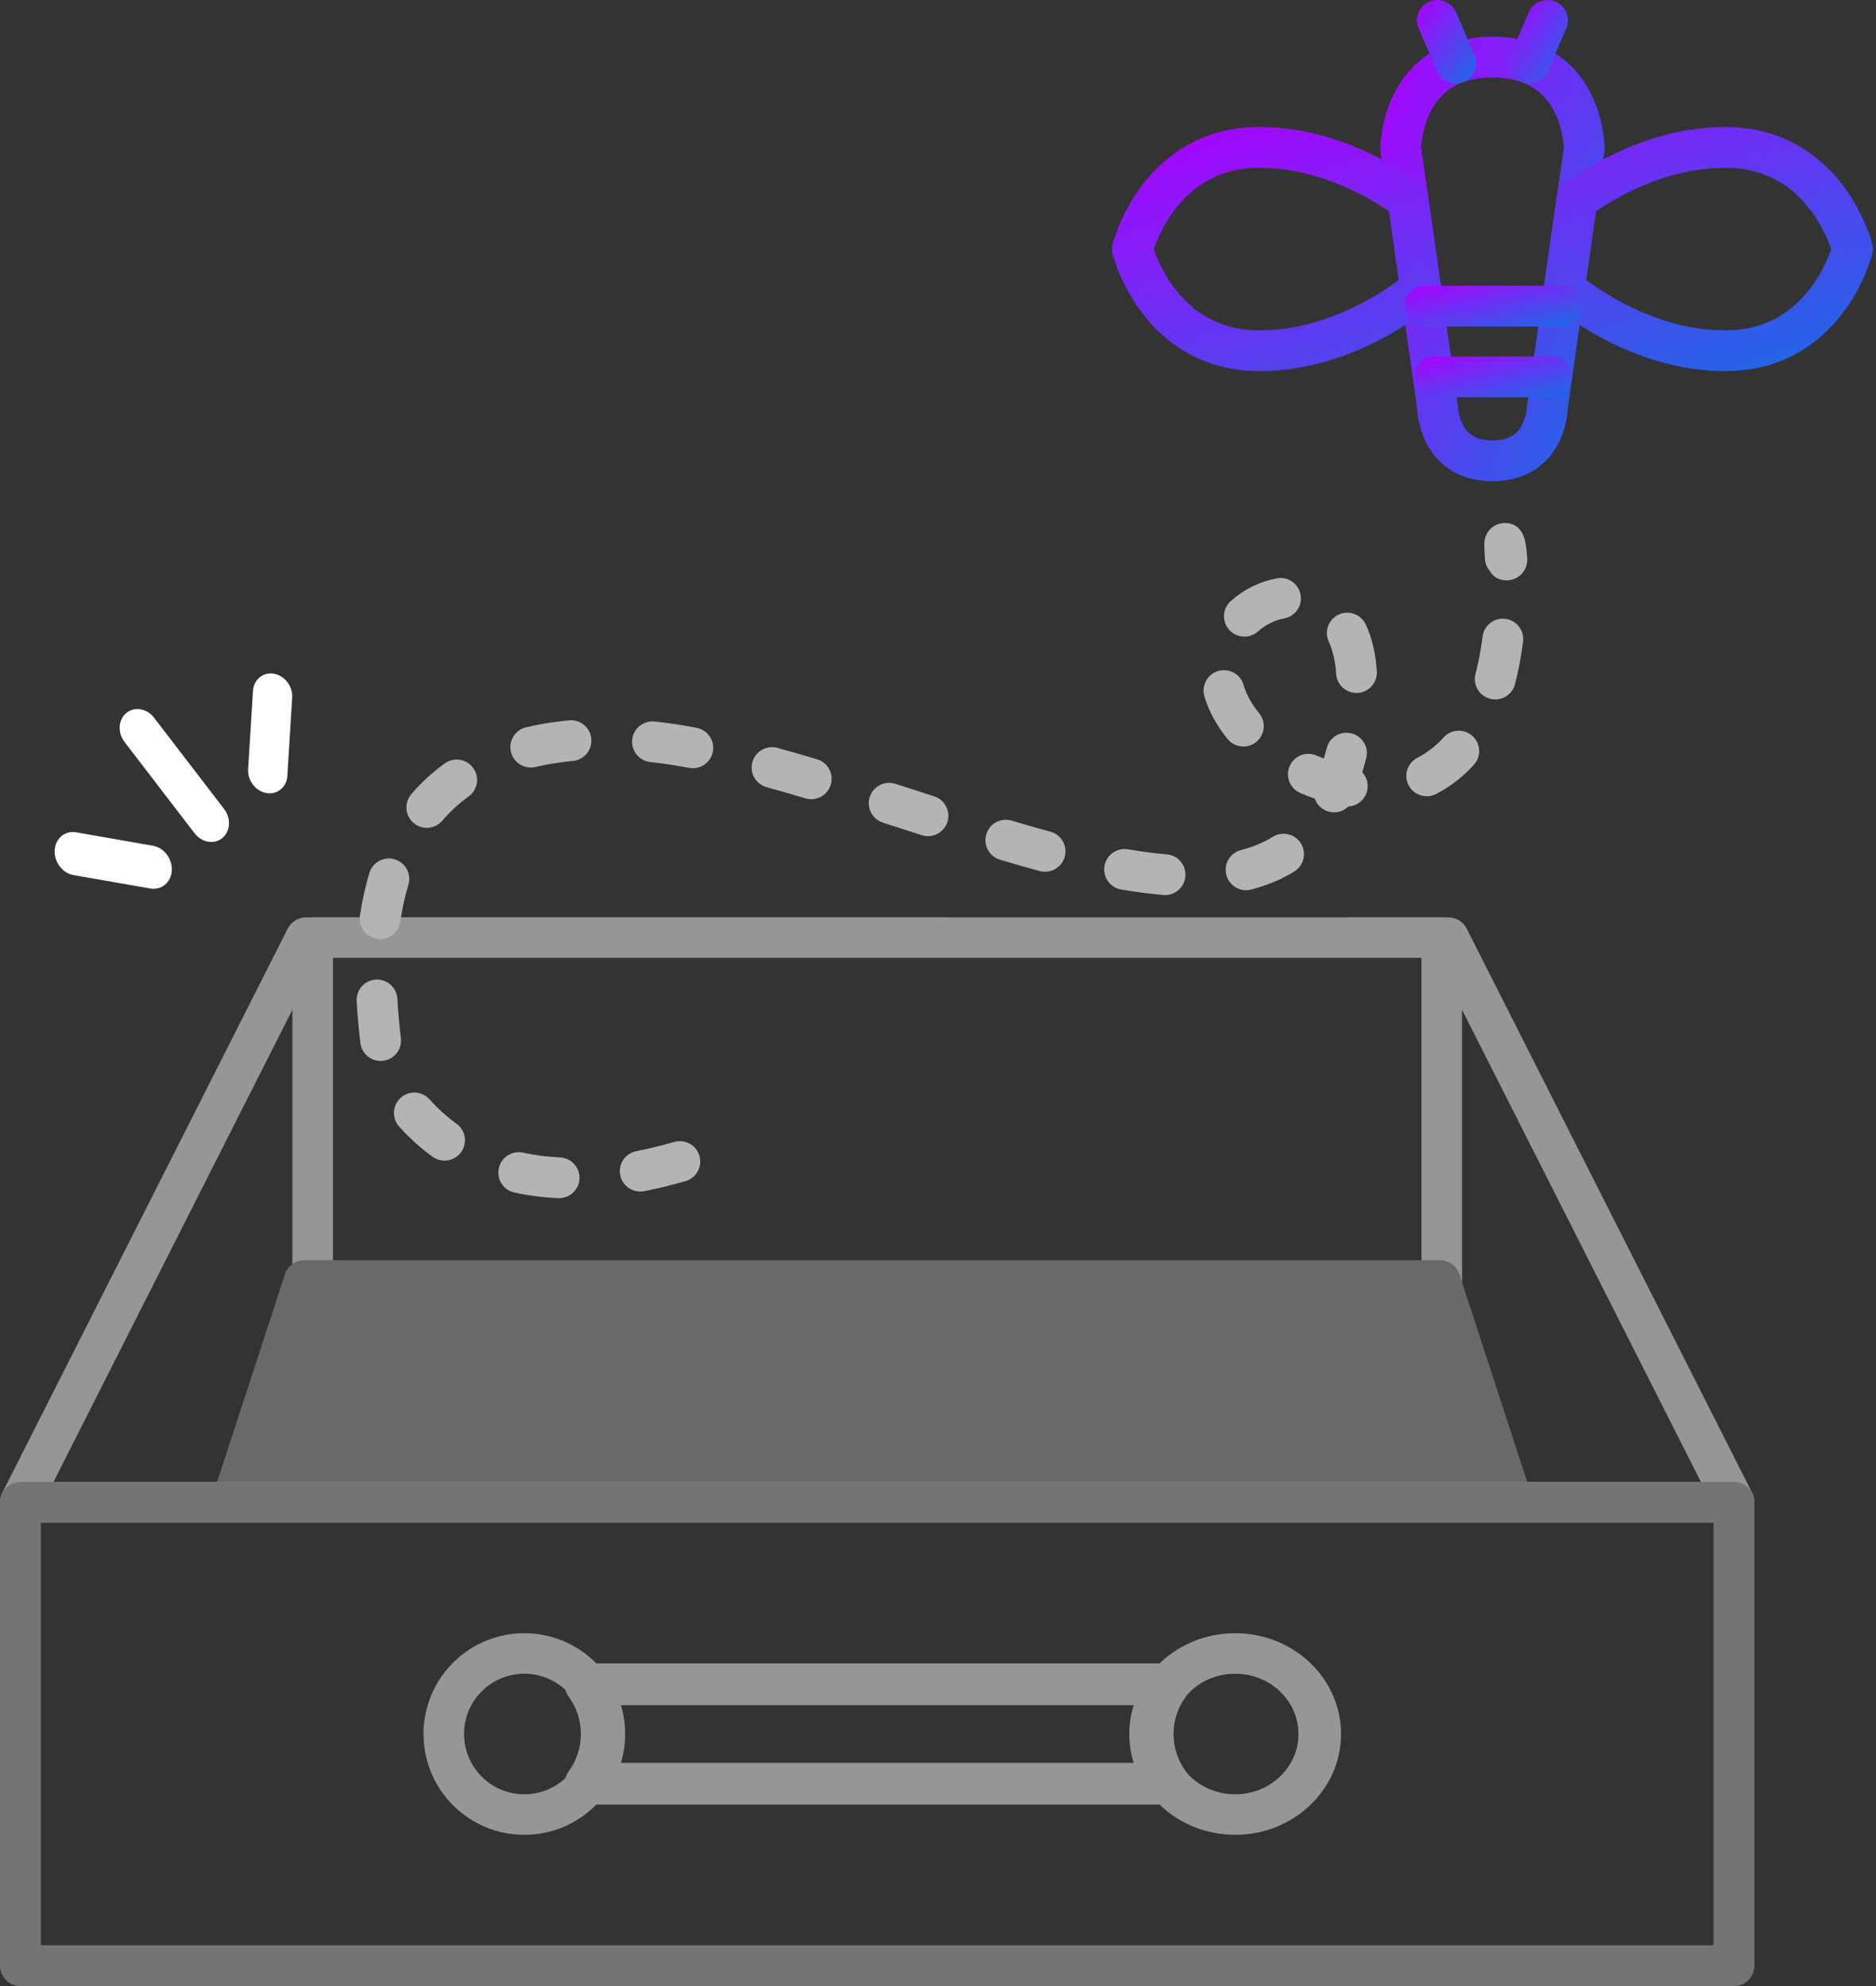 <svg width="68" height="72" viewBox="0 0 68 72" fill="none" xmlns="http://www.w3.org/2000/svg">
<rect x="0" y="0" width="68" height="72" fill="#333333" stroke="none"/>
<g id="Group 40360">
<path id="Vector (Stroke)" fill-rule="evenodd" clip-rule="evenodd" d="M44.771 60.677C44.021 60.677 43.356 61.019 42.935 61.552C42.647 61.918 42.476 62.371 42.476 62.863C42.476 63.354 42.647 63.808 42.935 64.174C43.356 64.707 44.021 65.049 44.771 65.049C46.039 65.049 47.066 64.07 47.066 62.863C47.066 61.655 46.039 60.677 44.771 60.677ZM41.702 60.669C42.401 59.783 43.516 59.208 44.771 59.208C46.891 59.208 48.609 60.844 48.609 62.863C48.609 64.882 46.891 66.518 44.771 66.518C43.516 66.518 42.401 65.943 41.702 65.056L41.701 65.056C41.221 64.446 40.934 63.685 40.934 62.863C40.934 62.041 41.221 61.28 41.701 60.67L41.702 60.669Z" fill="#969696"/>
<path id="Vector (Stroke)_2" fill-rule="evenodd" clip-rule="evenodd" d="M19.005 60.677C18.291 60.677 17.657 61.019 17.256 61.552C16.982 61.918 16.82 62.371 16.82 62.863C16.82 63.354 16.983 63.808 17.257 64.174C17.657 64.707 18.291 65.049 19.005 65.049C20.213 65.049 21.191 64.07 21.191 62.863C21.191 61.655 20.213 60.677 19.005 60.677ZM16.082 60.669C16.748 59.783 17.809 59.208 19.005 59.208C21.024 59.208 22.66 60.844 22.66 62.863C22.66 64.882 21.024 66.518 19.005 66.518C17.81 66.518 16.748 65.943 16.082 65.056L16.082 65.056C15.624 64.446 15.351 63.685 15.351 62.863C15.351 62.041 15.624 61.28 16.081 60.67L16.082 60.669Z" fill="#969696"/>
<path id="Vector (Stroke)_3" fill-rule="evenodd" clip-rule="evenodd" d="M20.545 60.722C20.67 60.466 20.927 60.305 21.207 60.305H42.386C42.667 60.305 42.923 60.466 43.048 60.722C43.174 60.978 43.147 61.285 42.979 61.514C42.702 61.89 42.538 62.357 42.538 62.863C42.538 63.369 42.702 63.836 42.979 64.212C43.147 64.441 43.174 64.748 43.048 65.004C42.923 65.26 42.667 65.421 42.387 65.421H21.207C20.927 65.421 20.67 65.26 20.545 65.004C20.42 64.748 20.447 64.441 20.615 64.212C20.891 63.836 21.055 63.369 21.055 62.863C21.055 62.357 20.891 61.89 20.615 61.514C20.447 61.285 20.42 60.978 20.545 60.722ZM22.39 61.816C22.484 62.149 22.535 62.5 22.535 62.863C22.535 63.226 22.484 63.577 22.39 63.91H41.203C41.109 63.578 41.058 63.226 41.058 62.863C41.058 62.5 41.109 62.149 41.203 61.816H22.39Z" fill="#969696"/>
<path id="Vector (Stroke)_4" fill-rule="evenodd" clip-rule="evenodd" d="M10.599 33.981C10.599 33.582 10.928 33.259 11.334 33.259H34.203C34.609 33.259 34.938 33.582 34.938 33.981C34.938 34.379 34.609 34.703 34.203 34.703H12.069V45.703H51.524V34.703H48.882C48.475 34.703 48.146 34.379 48.146 33.981C48.146 33.582 48.475 33.259 48.882 33.259H52.259C52.665 33.259 52.994 33.582 52.994 33.981V46.425C52.994 46.824 52.665 47.147 52.259 47.147H11.334C10.928 47.147 10.599 46.824 10.599 46.425V33.981Z" fill="#969696"/>
<path id="Vector (Stroke)_5" fill-rule="evenodd" clip-rule="evenodd" d="M10.327 46.2C10.427 45.893 10.711 45.685 11.031 45.685H52.196C52.517 45.685 52.801 45.893 52.901 46.2L55.515 54.205C55.59 54.433 55.551 54.684 55.412 54.878C55.272 55.073 55.049 55.188 54.811 55.188H8.417C8.179 55.188 7.955 55.073 7.816 54.878C7.676 54.684 7.638 54.433 7.712 54.205L10.327 46.2Z" fill="#696969"/>
<path id="Vector (Stroke)_6" fill-rule="evenodd" clip-rule="evenodd" d="M10.43 33.664C10.556 33.416 10.812 33.259 11.093 33.259H52.5C52.781 33.259 53.038 33.416 53.163 33.664L63.515 54.127C63.63 54.355 63.618 54.624 63.483 54.84C63.348 55.056 63.109 55.188 62.852 55.188H0.741C0.484 55.188 0.246 55.056 0.111 54.84C-0.024 54.624 -0.037 54.355 0.078 54.127L10.43 33.664ZM11.551 34.724L1.94 53.722H61.653L52.042 34.724H11.551Z" fill="#969696"/>
<path id="Vector (Stroke)_7" fill-rule="evenodd" clip-rule="evenodd" d="M0 54.465C0 54.057 0.332 53.726 0.741 53.726H62.852C63.262 53.726 63.593 54.057 63.593 54.465V71.26C63.593 71.668 63.262 72 62.852 72H0.741C0.332 72 0 71.668 0 71.26V54.465ZM1.482 55.206V70.52H62.111V55.206H1.482Z" fill="#747474"/>
<g id="Group">
<path id="Vector (Stroke)_8" fill-rule="evenodd" clip-rule="evenodd" d="M4.58 25.848C4.876 25.605 5.326 25.682 5.586 26.021L8.124 29.33C8.383 29.668 8.354 30.139 8.059 30.382C7.763 30.625 7.313 30.547 7.053 30.209L4.515 26.9C4.255 26.561 4.285 26.09 4.58 25.848Z" fill="white"/>
<path id="Vector (Stroke)_9" fill-rule="evenodd" clip-rule="evenodd" d="M9.927 24.425C10.319 24.492 10.617 24.88 10.591 25.291L10.415 28.13C10.389 28.54 10.05 28.818 9.658 28.75C9.265 28.683 8.968 28.295 8.994 27.884L9.17 25.046C9.196 24.635 9.534 24.357 9.927 24.425Z" fill="white"/>
<path id="Vector (Stroke)_10" fill-rule="evenodd" clip-rule="evenodd" d="M1.982 30.822C2.008 30.394 2.355 30.104 2.758 30.174L5.544 30.661C5.947 30.731 6.252 31.135 6.227 31.563C6.201 31.991 5.854 32.281 5.451 32.211L2.665 31.725C2.263 31.654 1.957 31.25 1.982 30.822Z" fill="white"/>
</g>
<g id="Group_2">
<path id="Vector" d="M20.267 43.437C20.255 43.437 20.243 43.437 20.231 43.437C19.684 43.41 19.151 43.342 18.647 43.233C18.248 43.147 17.994 42.753 18.081 42.354C18.167 41.955 18.56 41.702 18.959 41.788C19.384 41.88 19.836 41.938 20.302 41.96C20.709 41.979 21.024 42.326 21.005 42.733C20.986 43.129 20.659 43.437 20.267 43.437ZM23.205 43.197C22.859 43.197 22.55 42.953 22.481 42.6C22.402 42.199 22.663 41.811 23.064 41.733C23.509 41.646 23.971 41.533 24.438 41.399C24.831 41.286 25.24 41.513 25.353 41.906C25.465 42.298 25.239 42.708 24.846 42.821C24.338 42.966 23.834 43.089 23.348 43.184C23.3 43.193 23.253 43.197 23.205 43.197ZM16.114 42.076C15.964 42.076 15.813 42.031 15.683 41.937C15.239 41.618 14.83 41.248 14.466 40.839C14.195 40.534 14.223 40.067 14.528 39.795C14.833 39.524 15.3 39.552 15.571 39.857C15.863 40.185 16.191 40.481 16.546 40.737C16.878 40.975 16.953 41.437 16.715 41.768C16.57 41.969 16.344 42.076 16.114 42.076ZM13.797 38.463C13.429 38.463 13.11 38.188 13.064 37.814C13 37.292 12.954 36.78 12.928 36.291C12.906 35.883 13.219 35.535 13.627 35.513C14.031 35.49 14.383 35.804 14.404 36.212C14.429 36.667 14.471 37.145 14.531 37.633C14.581 38.039 14.293 38.407 13.888 38.457C13.857 38.461 13.827 38.463 13.797 38.463ZM13.779 34.042C13.743 34.042 13.707 34.04 13.67 34.034C13.266 33.975 12.987 33.599 13.047 33.195C13.127 32.653 13.242 32.132 13.388 31.648C13.506 31.258 13.919 31.036 14.309 31.155C14.7 31.273 14.921 31.685 14.803 32.076C14.678 32.491 14.579 32.94 14.51 33.411C14.455 33.778 14.14 34.042 13.779 34.042ZM42.231 32.449C42.21 32.449 42.189 32.448 42.168 32.446C41.692 32.406 41.178 32.339 40.639 32.247C40.237 32.179 39.967 31.797 40.035 31.394C40.104 30.992 40.485 30.721 40.889 30.79C41.385 30.875 41.858 30.936 42.292 30.973C42.699 31.007 43.001 31.364 42.966 31.771C42.934 32.157 42.611 32.449 42.231 32.449ZM45.167 32.273C44.838 32.273 44.538 32.052 44.452 31.718C44.349 31.323 44.587 30.92 44.982 30.818C45.412 30.707 45.801 30.545 46.136 30.337C46.483 30.122 46.939 30.229 47.154 30.576C47.369 30.924 47.262 31.379 46.915 31.594C46.452 31.88 45.927 32.101 45.353 32.249C45.29 32.265 45.228 32.273 45.167 32.273ZM37.881 31.604C37.817 31.604 37.752 31.595 37.687 31.578C37.236 31.456 36.766 31.321 36.247 31.167C35.856 31.05 35.633 30.638 35.75 30.247C35.867 29.856 36.278 29.633 36.67 29.75C37.176 29.901 37.635 30.032 38.074 30.151C38.468 30.258 38.701 30.663 38.594 31.058C38.505 31.387 38.206 31.604 37.881 31.604ZM33.637 30.314C33.562 30.314 33.485 30.302 33.41 30.278L32.003 29.823C31.614 29.698 31.401 29.281 31.526 28.893C31.651 28.504 32.068 28.291 32.456 28.416L33.864 28.871C34.252 28.996 34.466 29.413 34.34 29.801C34.239 30.114 33.949 30.314 33.637 30.314ZM15.47 30.012C15.3 30.012 15.129 29.954 14.99 29.835C14.68 29.57 14.643 29.103 14.908 28.793C15.265 28.376 15.672 28 16.12 27.676C16.451 27.437 16.913 27.511 17.152 27.842C17.392 28.172 17.318 28.634 16.987 28.874C16.634 29.129 16.312 29.425 16.032 29.753C15.886 29.924 15.679 30.012 15.47 30.012ZM48.355 29.45C48.262 29.45 48.167 29.432 48.076 29.395C47.871 29.311 47.725 29.146 47.657 28.953C47.48 28.891 47.303 28.822 47.128 28.746C46.754 28.583 46.583 28.148 46.746 27.773C46.909 27.399 47.345 27.228 47.719 27.391C47.807 27.429 47.895 27.465 47.984 27.499C48.023 27.369 48.058 27.241 48.092 27.115C48.196 26.72 48.6 26.484 48.995 26.589C49.39 26.693 49.625 27.098 49.521 27.493C49.477 27.658 49.43 27.827 49.379 27.998C49.529 28.162 49.605 28.391 49.563 28.628C49.502 28.973 49.211 29.22 48.875 29.238C48.736 29.373 48.55 29.45 48.355 29.45ZM29.406 28.974C29.336 28.974 29.265 28.964 29.194 28.943C28.692 28.793 28.233 28.661 27.788 28.538C27.395 28.43 27.163 28.023 27.272 27.63C27.38 27.236 27.787 27.005 28.18 27.113C28.635 27.238 29.105 27.373 29.617 27.526C30.009 27.643 30.231 28.055 30.114 28.446C30.018 28.767 29.724 28.974 29.406 28.974ZM51.715 28.867C51.447 28.867 51.189 28.721 51.057 28.466C50.871 28.103 51.014 27.657 51.377 27.471C51.728 27.29 52.049 27.042 52.329 26.733C52.603 26.43 53.07 26.407 53.373 26.681C53.675 26.955 53.699 27.422 53.425 27.725C53.025 28.166 52.563 28.523 52.053 28.786C51.945 28.841 51.829 28.867 51.715 28.867ZM25.114 27.851C25.068 27.851 25.021 27.846 24.974 27.837C24.507 27.748 24.035 27.677 23.571 27.626C23.165 27.582 22.872 27.217 22.916 26.811C22.96 26.405 23.326 26.113 23.731 26.156C24.235 26.211 24.747 26.288 25.253 26.386C25.654 26.463 25.916 26.85 25.839 27.251C25.771 27.605 25.462 27.851 25.114 27.851ZM19.238 27.825C18.904 27.825 18.601 27.597 18.52 27.257C18.426 26.86 18.671 26.461 19.069 26.367C19.561 26.25 20.086 26.165 20.629 26.114C21.034 26.075 21.396 26.374 21.434 26.781C21.472 27.187 21.174 27.548 20.767 27.586C20.292 27.63 19.835 27.704 19.41 27.805C19.352 27.819 19.295 27.825 19.238 27.825ZM45.069 27.064C44.854 27.064 44.641 26.97 44.495 26.79C44.103 26.306 43.825 25.801 43.67 25.288L43.656 25.244C43.541 24.852 43.765 24.441 44.157 24.326C44.549 24.211 44.96 24.435 45.075 24.827L45.084 24.859C45.184 25.188 45.372 25.524 45.643 25.859C45.9 26.176 45.852 26.642 45.534 26.899C45.397 27.009 45.233 27.064 45.069 27.064ZM54.199 25.358C54.136 25.358 54.072 25.35 54.009 25.333C53.614 25.228 53.379 24.824 53.483 24.429C53.593 24.014 53.679 23.559 53.739 23.076C53.79 22.671 54.161 22.384 54.564 22.434C54.969 22.485 55.257 22.854 55.207 23.259C55.138 23.807 55.039 24.328 54.913 24.808C54.825 25.139 54.526 25.358 54.199 25.358ZM49.169 25.121C48.782 25.121 48.457 24.821 48.432 24.429C48.402 23.972 48.312 23.58 48.165 23.264C47.992 22.894 48.152 22.454 48.522 22.282C48.892 22.109 49.332 22.269 49.505 22.639C49.73 23.122 49.866 23.693 49.907 24.335C49.933 24.742 49.624 25.093 49.217 25.12C49.201 25.121 49.184 25.121 49.169 25.121ZM45.106 23.079C44.903 23.079 44.7 22.996 44.554 22.832C44.282 22.527 44.309 22.06 44.614 21.788C45.088 21.366 45.664 21.081 46.279 20.966C46.68 20.89 47.066 21.155 47.142 21.556C47.217 21.957 46.953 22.343 46.551 22.419C46.206 22.483 45.867 22.651 45.598 22.892C45.457 23.018 45.281 23.079 45.106 23.079ZM54.617 21.039C54.294 21.039 54.11 20.891 53.999 20.695C53.897 20.575 53.832 20.421 53.824 20.251C53.821 20.169 53.816 20.087 53.811 20.004C53.811 19.997 53.81 19.991 53.81 19.984C53.804 19.869 53.801 19.793 53.801 19.747C53.801 19.236 54.184 18.961 54.545 18.961C55.21 18.961 55.291 19.614 55.322 19.86C55.336 19.97 55.359 20.17 55.359 20.281C55.359 20.755 54.982 21.039 54.617 21.039Z" fill="#B4B4B4"/>
</g>
<g id="Group_3">
<path id="Vector (Stroke)_11" fill-rule="evenodd" clip-rule="evenodd" d="M51.512 5.355L52.834 14.606C52.839 14.639 52.841 14.672 52.841 14.705C52.841 14.706 52.841 14.707 52.841 14.709C52.842 14.714 52.842 14.727 52.843 14.744C52.846 14.779 52.851 14.834 52.862 14.901C52.886 15.04 52.93 15.213 53.013 15.378C53.094 15.54 53.203 15.679 53.354 15.78C53.5 15.877 53.728 15.967 54.098 15.967C54.468 15.967 54.696 15.877 54.842 15.78C54.992 15.679 55.102 15.54 55.183 15.378C55.266 15.213 55.31 15.04 55.334 14.901C55.345 14.834 55.35 14.779 55.353 14.744C55.354 14.727 55.354 14.714 55.355 14.709C55.355 14.707 55.355 14.706 55.355 14.705C55.355 14.672 55.357 14.639 55.362 14.606L56.684 5.355C56.683 5.342 56.682 5.326 56.681 5.306C56.675 5.235 56.665 5.128 56.643 4.999C56.599 4.735 56.513 4.395 56.347 4.064C56.183 3.736 55.949 3.43 55.611 3.205C55.278 2.983 54.8 2.809 54.098 2.809C53.396 2.809 52.918 2.983 52.585 3.205C52.247 3.43 52.013 3.736 51.848 4.064C51.683 4.395 51.596 4.735 51.553 4.999C51.531 5.128 51.52 5.235 51.515 5.306C51.514 5.326 51.513 5.342 51.512 5.355ZM57.424 5.397C58.164 5.397 58.164 5.396 58.164 5.396L58.164 5.395L58.164 5.393L58.164 5.388C58.163 5.386 58.163 5.384 58.163 5.381C58.163 5.379 58.163 5.377 58.163 5.375C58.163 5.365 58.163 5.351 58.162 5.335C58.161 5.302 58.159 5.257 58.155 5.201C58.147 5.091 58.132 4.937 58.102 4.755C58.041 4.395 57.92 3.904 57.67 3.403C57.418 2.899 57.029 2.373 56.431 1.975C55.829 1.573 55.059 1.331 54.098 1.331C53.137 1.331 52.367 1.573 51.765 1.975C51.167 2.373 50.778 2.899 50.526 3.403C50.276 3.904 50.154 4.395 50.094 4.755C50.064 4.937 50.048 5.091 50.041 5.201C50.037 5.257 50.035 5.302 50.033 5.335C50.033 5.351 50.033 5.365 50.032 5.375C50.032 5.38 50.032 5.385 50.032 5.388L50.032 5.393L50.032 5.395L50.032 5.396C50.032 5.396 50.032 5.397 50.771 5.397H50.032C50.032 5.432 50.035 5.467 50.04 5.501L51.364 14.774C51.365 14.795 51.367 14.82 51.369 14.849C51.374 14.924 51.384 15.025 51.404 15.144C51.443 15.38 51.523 15.705 51.69 16.039C51.859 16.377 52.123 16.736 52.534 17.01C52.949 17.287 53.47 17.446 54.098 17.446C54.726 17.446 55.247 17.287 55.662 17.01C56.072 16.736 56.337 16.377 56.505 16.039C56.673 15.705 56.752 15.38 56.792 15.144C56.812 15.025 56.822 14.924 56.827 14.849C56.829 14.82 56.831 14.795 56.831 14.774L58.156 5.501C58.161 5.467 58.164 5.432 58.164 5.397H57.424Z" fill="url(#paint0_linear_200_17068)"/>
<path id="Vector (Stroke)_12" fill-rule="evenodd" clip-rule="evenodd" d="M41.82 9.03C41.846 9.108 41.883 9.207 41.931 9.322C42.058 9.626 42.26 10.03 42.559 10.429C43.15 11.216 44.101 11.976 45.653 11.976C47.81 11.976 49.651 10.922 50.705 10.152L50.349 7.66C49.255 6.924 47.578 6.084 45.653 6.084C44.101 6.084 43.15 6.844 42.56 7.631C42.26 8.031 42.058 8.434 41.931 8.739C41.883 8.854 41.846 8.953 41.82 9.03ZM41.047 9.03L40.33 9.21C40.3 9.092 40.3 8.969 40.33 8.851L41.047 9.03ZM41.377 6.744C42.169 5.688 43.52 4.605 45.653 4.605C48.181 4.605 50.277 5.785 51.465 6.636C51.629 6.754 51.738 6.933 51.767 7.133L52.229 10.372C52.267 10.632 52.163 10.892 51.958 11.055C50.905 11.891 48.563 13.454 45.653 13.454C43.52 13.454 42.169 12.372 41.377 11.316C40.986 10.794 40.727 10.277 40.566 9.89C40.485 9.696 40.428 9.533 40.39 9.415C40.371 9.356 40.357 9.308 40.347 9.273C40.342 9.256 40.338 9.242 40.335 9.231C40.334 9.226 40.333 9.221 40.332 9.218L40.331 9.213L40.33 9.211L40.33 9.21C40.33 9.21 40.33 9.21 41.047 9.03C40.33 8.851 40.33 8.851 40.33 8.85L40.33 8.85L40.331 8.848L40.332 8.843C40.333 8.84 40.334 8.835 40.335 8.83C40.338 8.819 40.342 8.805 40.347 8.787C40.357 8.753 40.371 8.705 40.39 8.646C40.428 8.528 40.485 8.364 40.566 8.17C40.727 7.784 40.985 7.266 41.377 6.744ZM57.848 7.66L57.492 10.152C58.545 10.922 60.386 11.976 62.543 11.976C64.095 11.976 65.046 11.216 65.636 10.429C65.935 10.03 66.138 9.626 66.264 9.322C66.312 9.207 66.349 9.108 66.375 9.03C66.349 8.953 66.312 8.853 66.264 8.739C66.137 8.434 65.935 8.03 65.636 7.631C65.046 6.844 64.095 6.084 62.543 6.084C60.618 6.084 58.941 6.924 57.848 7.66ZM67.148 9.03C67.865 8.851 67.865 8.851 67.865 8.85L67.865 8.85L67.865 8.848L67.863 8.843C67.862 8.84 67.861 8.835 67.86 8.83C67.857 8.819 67.853 8.805 67.848 8.788C67.838 8.753 67.824 8.705 67.805 8.646C67.767 8.528 67.71 8.364 67.629 8.17C67.468 7.784 67.21 7.266 66.819 6.744C66.027 5.688 64.676 4.605 62.543 4.605C60.016 4.605 57.919 5.785 56.731 6.636C56.567 6.754 56.458 6.933 56.43 7.133L55.967 10.372C55.93 10.632 56.033 10.892 56.239 11.055C57.291 11.891 59.633 13.454 62.543 13.454C64.676 13.454 66.027 12.372 66.819 11.316C67.21 10.794 67.468 10.277 67.629 9.89C67.71 9.696 67.767 9.533 67.805 9.415C67.824 9.356 67.838 9.308 67.848 9.273C67.853 9.256 67.857 9.242 67.86 9.231C67.861 9.226 67.862 9.221 67.863 9.218L67.865 9.213L67.865 9.21C67.865 9.21 67.865 9.21 67.148 9.03ZM67.148 9.03L67.865 9.21C67.895 9.092 67.895 8.969 67.865 8.851L67.148 9.03Z" fill="url(#paint1_linear_200_17068)"/>
<path id="Vector (Stroke)_13" fill-rule="evenodd" clip-rule="evenodd" d="M56.386 0.06C56.761 0.221 56.934 0.656 56.773 1.031L56.108 2.581C55.947 2.956 55.512 3.129 55.137 2.968C54.762 2.807 54.589 2.373 54.75 1.997L55.415 0.448C55.576 0.073 56.011 -0.101 56.386 0.06Z" fill="url(#paint2_linear_200_17068)"/>
<path id="Vector (Stroke)_14" fill-rule="evenodd" clip-rule="evenodd" d="M51.811 0.06C52.186 -0.101 52.621 0.073 52.782 0.448L53.447 1.997C53.608 2.373 53.435 2.807 53.06 2.968C52.684 3.129 52.25 2.956 52.089 2.581L51.423 1.031C51.262 0.656 51.436 0.221 51.811 0.06Z" fill="url(#paint3_linear_200_17068)"/>
<path id="Vector (Stroke)_15" fill-rule="evenodd" clip-rule="evenodd" d="M51.269 13.665C51.269 13.257 51.599 12.926 52.008 12.926H56.243C56.652 12.926 56.983 13.257 56.983 13.665C56.983 14.073 56.652 14.404 56.243 14.404H52.008C51.599 14.404 51.269 14.073 51.269 13.665Z" fill="url(#paint4_linear_200_17068)"/>
<path id="Vector (Stroke)_16" fill-rule="evenodd" clip-rule="evenodd" d="M50.908 11.099C50.908 10.69 51.239 10.359 51.647 10.359H56.609C57.018 10.359 57.349 10.69 57.349 11.099C57.349 11.507 57.018 11.838 56.609 11.838H51.647C51.239 11.838 50.908 11.507 50.908 11.099Z" fill="url(#paint5_linear_200_17068)"/>
</g>
</g>
<defs>
<linearGradient id="paint0_linear_200_17068" x1="50.032" y1="1.331" x2="65.121" y2="8.944" gradientUnits="userSpaceOnUse">
<stop stop-color="#AD00FF"/>
<stop offset="1" stop-color="#007EE0"/>
</linearGradient>
<linearGradient id="paint1_linear_200_17068" x1="40.308" y1="4.605" x2="46.301" y2="23.284" gradientUnits="userSpaceOnUse">
<stop stop-color="#AD00FF"/>
<stop offset="1" stop-color="#007EE0"/>
</linearGradient>
<linearGradient id="paint2_linear_200_17068" x1="54.69" y1="0" x2="58.015" y2="2.354" gradientUnits="userSpaceOnUse">
<stop stop-color="#AD00FF"/>
<stop offset="1" stop-color="#007EE0"/>
</linearGradient>
<linearGradient id="paint3_linear_200_17068" x1="51.363" y1="0" x2="54.688" y2="2.354" gradientUnits="userSpaceOnUse">
<stop stop-color="#AD00FF"/>
<stop offset="1" stop-color="#007EE0"/>
</linearGradient>
<linearGradient id="paint4_linear_200_17068" x1="51.269" y1="12.926" x2="52.103" y2="16.152" gradientUnits="userSpaceOnUse">
<stop stop-color="#AD00FF"/>
<stop offset="1" stop-color="#007EE0"/>
</linearGradient>
<linearGradient id="paint5_linear_200_17068" x1="50.908" y1="10.359" x2="51.659" y2="13.629" gradientUnits="userSpaceOnUse">
<stop stop-color="#AD00FF"/>
<stop offset="1" stop-color="#007EE0"/>
</linearGradient>
</defs>
</svg>
